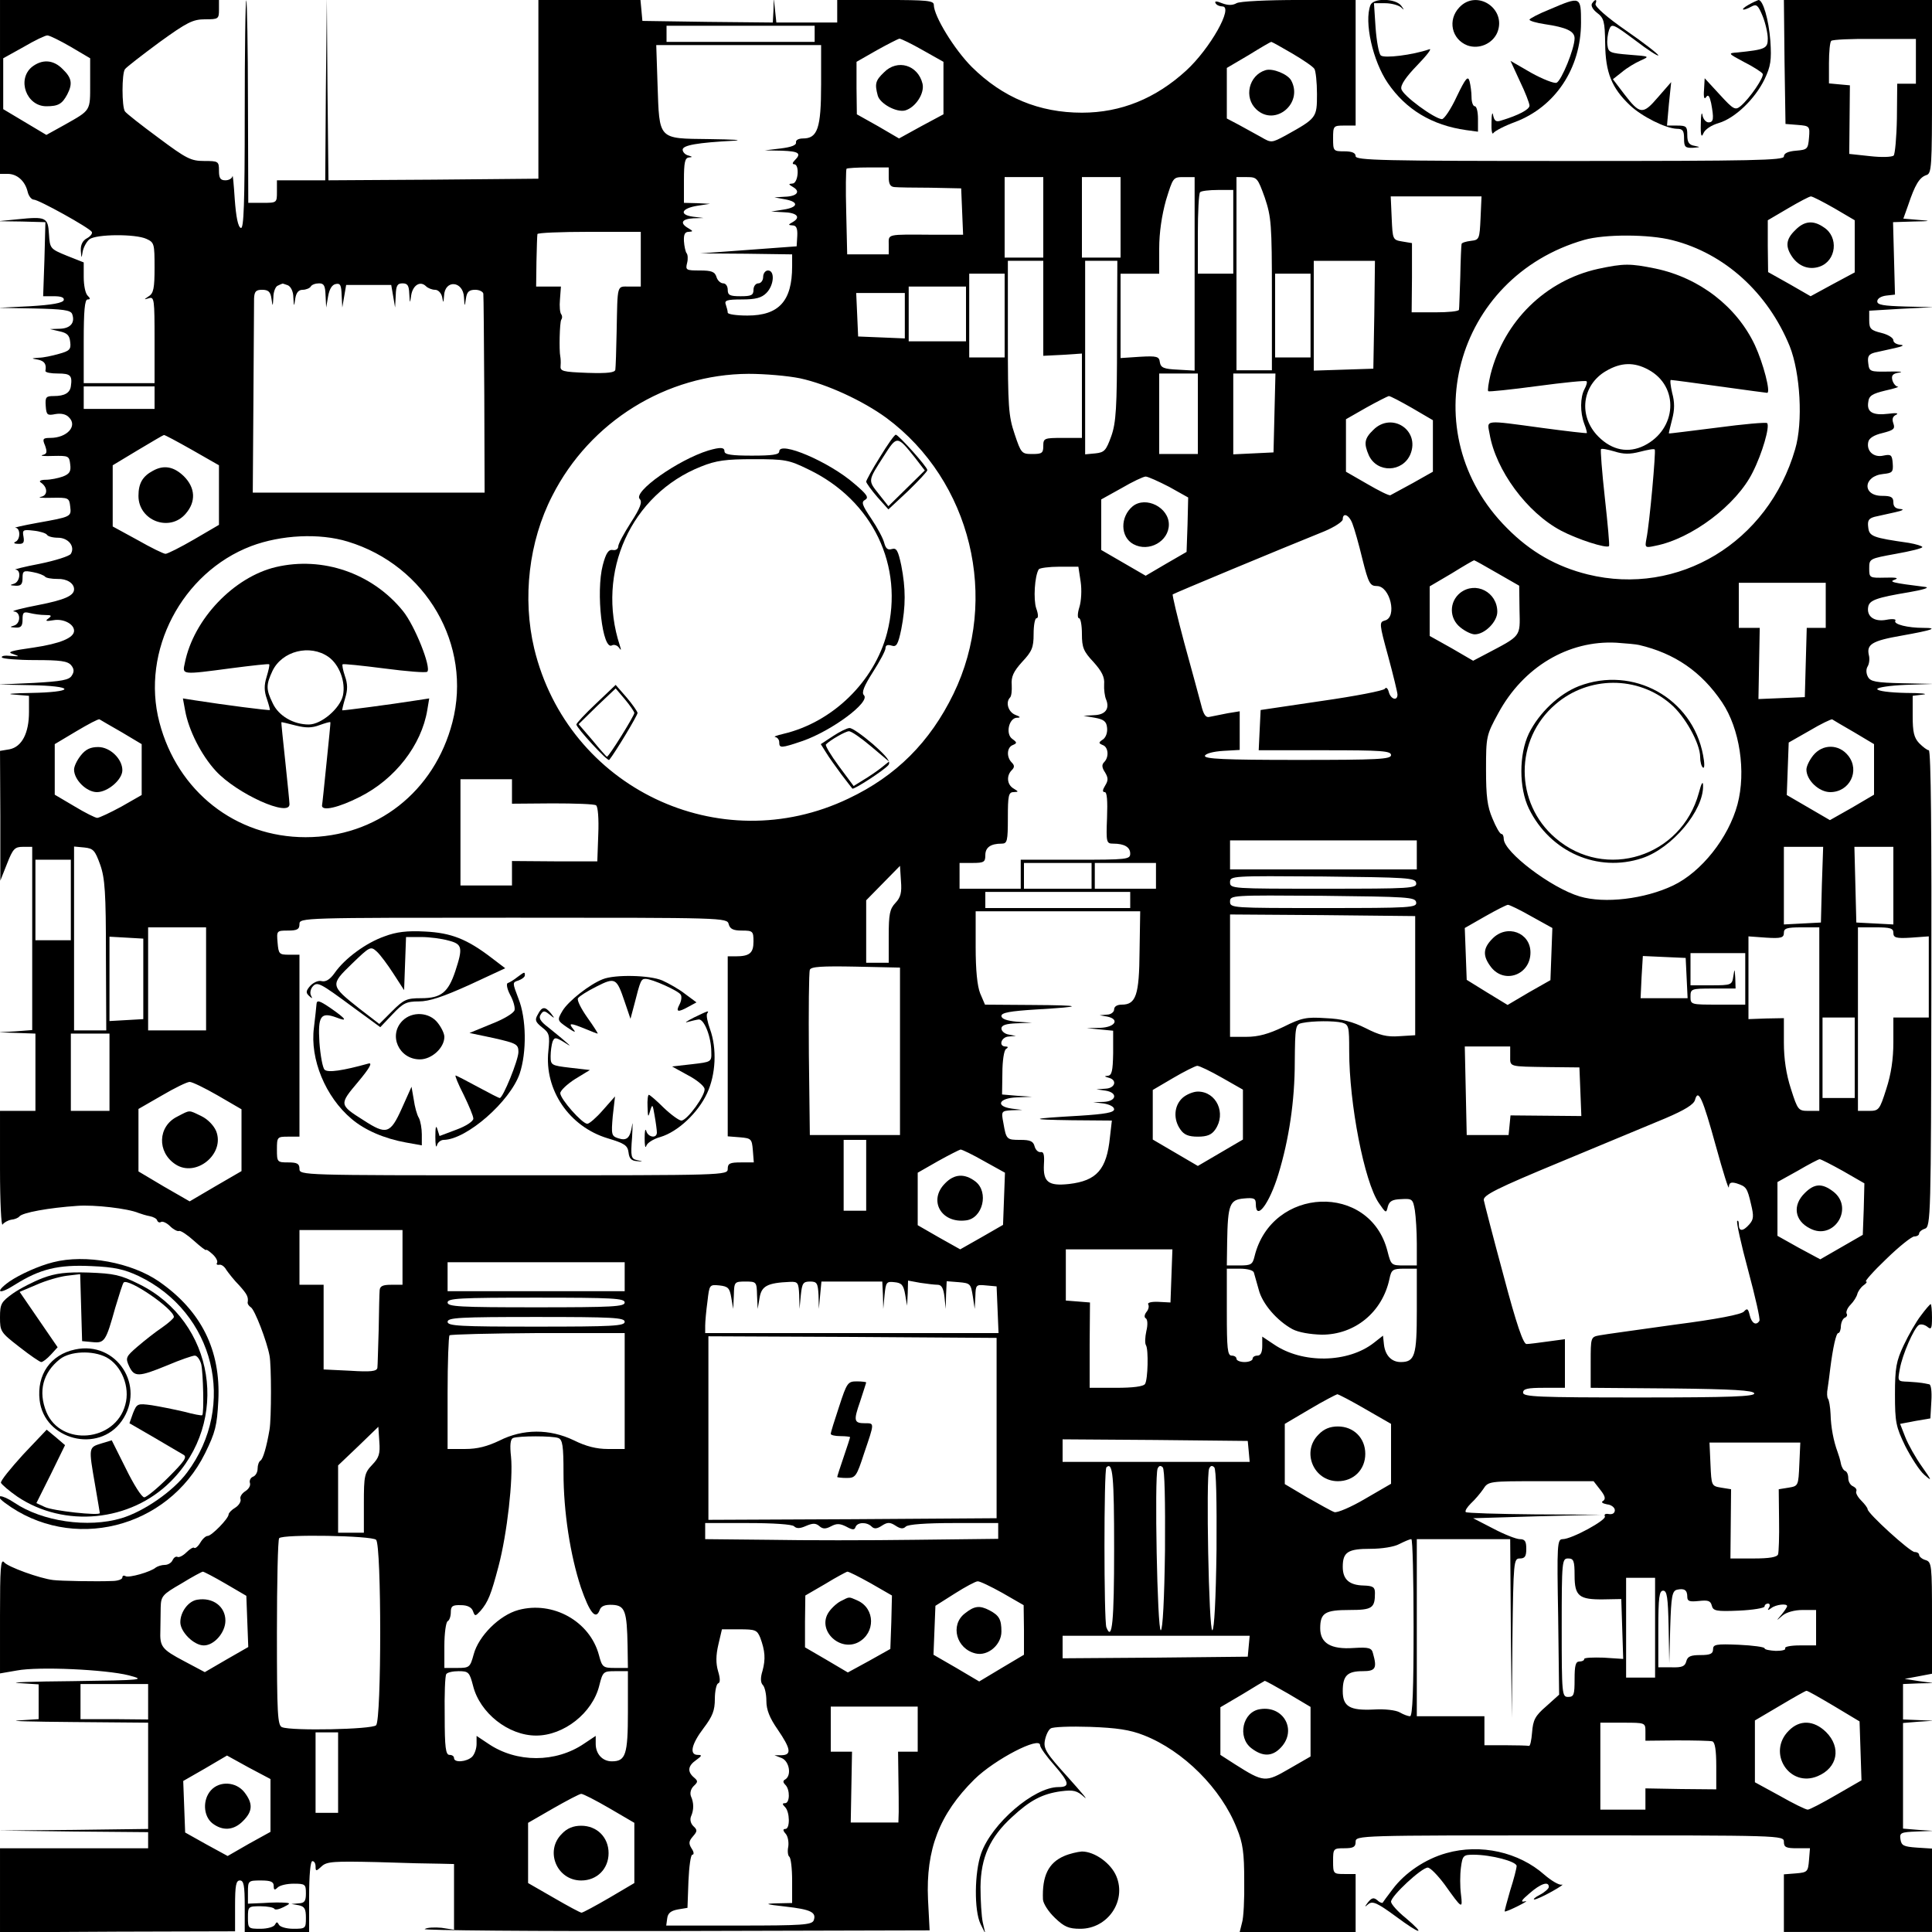 <?xml version="1.0" standalone="no"?>
<!DOCTYPE svg PUBLIC "-//W3C//DTD SVG 20010904//EN"
 "http://www.w3.org/TR/2001/REC-SVG-20010904/DTD/svg10.dtd">
<svg version="1.0" xmlns="http://www.w3.org/2000/svg"
 width="600pt" height="600pt" viewBox="0 0 600 600"
 preserveAspectRatio="xMidYMid meet">
<g transform="translate(0,600) scale(0.1,-0.1)"
fill="#000000" stroke="none">
<path d="M0 5730 l0 -270 24 0 c29 0 54 -22 62 -56 3 -13 12 -24 19 -24 15 0
172 -87 180 -100 3 -5 -4 -14 -15 -20 -13 -7 -20 -20 -19 -38 2 -26 2 -26 6
-2 3 13 12 30 21 37 21 16 143 17 177 1 24 -11 25 -15 25 -89 0 -63 -3 -80
-18 -89 -16 -11 -16 -11 1 -6 16 5 17 -6 17 -129 l0 -135 -110 0 -110 0 0 130
c0 94 3 130 12 130 9 0 9 3 0 12 -7 7 -12 32 -12 58 l0 45 -53 21 c-51 21 -52
22 -55 67 -3 52 -9 55 -97 46 l-60 -6 73 -1 73 -2 -3 -115 -4 -115 34 0 c22 0
32 -4 30 -12 -3 -9 -37 -15 -104 -19 l-99 -5 111 -2 c89 -2 113 -5 118 -17 10
-27 -5 -45 -38 -46 l-31 -1 30 -7 c23 -5 31 -12 33 -33 3 -23 -2 -28 -35 -37
-21 -6 -49 -12 -63 -12 -24 -2 -24 -2 -2 -6 20 -4 27 -14 23 -35 0 -5 17 -8
39 -8 39 0 45 -6 40 -40 -3 -20 -19 -30 -53 -30 -24 0 -27 -3 -25 -31 2 -28 5
-30 30 -25 17 3 33 0 42 -10 28 -27 -6 -64 -58 -64 -23 0 -25 -3 -16 -24 7
-20 6 -26 -8 -29 -9 -3 6 -4 33 -3 48 1 50 0 53 -26 3 -22 -2 -30 -23 -38 -14
-5 -38 -10 -53 -10 -15 0 -22 -4 -16 -8 23 -15 23 -41 1 -45 -12 -2 3 -4 33
-3 53 1 55 0 58 -27 4 -32 3 -32 -103 -51 -44 -8 -74 -15 -67 -15 16 -1 16
-38 -1 -44 -6 -3 -2 -6 9 -6 17 -1 20 4 17 22 -4 21 -2 23 31 19 20 -2 39 -8
42 -13 3 -5 18 -9 34 -9 32 0 54 -27 40 -50 -4 -7 -48 -21 -97 -31 -48 -9 -82
-18 -75 -18 19 -1 14 -39 -5 -44 -14 -4 -12 -5 5 -6 17 -1 22 4 22 24 0 22 3
24 33 18 17 -3 34 -10 37 -14 3 -4 20 -7 39 -7 28 1 51 -13 51 -32 0 -20 -29
-33 -111 -49 -52 -10 -86 -19 -76 -20 22 -1 22 -38 0 -44 -14 -4 -12 -5 5 -6
17 -1 22 4 22 25 0 22 3 25 23 20 12 -3 33 -6 47 -6 20 0 22 -2 10 -11 -11 -8
-7 -9 17 -5 30 5 63 -12 63 -33 0 -22 -44 -40 -125 -52 -71 -10 -85 -14 -65
-20 22 -8 22 -8 -7 -6 -18 2 -30 0 -27 -5 3 -4 49 -8 103 -8 78 0 101 -3 112
-16 9 -11 10 -20 2 -32 -8 -14 -32 -18 -119 -23 l-109 -5 103 -2 c60 -1 102
-6 102 -12 0 -6 -42 -11 -102 -12 -57 -1 -82 -3 -56 -5 l48 -4 0 -50 c0 -66
-22 -108 -60 -116 l-30 -5 1 -202 0 -201 21 53 c18 46 24 52 49 52 l29 0 0
-284 0 -285 -52 -4 -53 -3 58 -2 57 -2 0 -120 0 -120 -55 0 -55 0 0 -182 c0
-101 4 -178 8 -171 4 6 16 13 27 15 11 1 22 6 25 10 9 12 91 27 180 33 52 4
157 -8 190 -22 8 -3 24 -8 35 -10 11 -2 22 -8 23 -13 2 -6 8 -8 12 -5 5 3 18
-3 28 -13 10 -10 23 -17 28 -15 5 2 26 -12 47 -31 20 -18 37 -31 37 -28 0 3 9
-3 20 -13 11 -10 17 -22 14 -27 -3 -4 0 -7 6 -6 7 2 17 -5 23 -16 7 -10 24
-32 40 -48 25 -28 29 -36 26 -54 0 -4 4 -10 10 -14 12 -7 50 -106 58 -150 6
-30 6 -195 0 -230 -9 -53 -20 -91 -28 -96 -5 -3 -9 -14 -9 -25 0 -11 -6 -22
-14 -25 -8 -3 -12 -12 -10 -19 3 -8 -3 -19 -14 -26 -11 -7 -18 -18 -15 -25 2
-7 -5 -19 -16 -26 -12 -7 -21 -17 -21 -21 0 -13 -53 -67 -65 -67 -6 0 -16 -9
-23 -21 -7 -12 -16 -19 -19 -16 -2 3 -13 -3 -24 -14 -11 -11 -24 -17 -28 -14
-5 2 -11 -2 -15 -10 -3 -8 -14 -15 -24 -15 -10 0 -22 -4 -28 -8 -16 -14 -84
-33 -94 -27 -5 3 -10 2 -10 -4 0 -6 -15 -11 -32 -11 -47 -2 -160 0 -183 3 -42
5 -141 41 -152 55 -11 13 -13 -19 -13 -165 l0 -180 52 9 c68 13 277 3 348 -15
53 -14 47 -15 -175 -18 -126 -1 -202 -4 -167 -6 l62 -4 0 -54 0 -54 -62 -4
c-35 -2 42 -4 170 -5 l232 -2 0 -165 0 -165 -232 -3 -233 -2 233 -3 232 -2 0
-25 0 -25 -230 0 -230 0 0 -131 0 -130 365 2 365 1 0 79 c0 64 3 79 15 79 12
0 15 -16 15 -80 l0 -80 100 0 100 0 0 110 c0 67 4 110 10 110 6 0 10 -7 10
-17 0 -15 2 -15 19 1 16 15 38 16 172 13 85 -3 173 -5 197 -5 l42 -1 0 -102 0
-102 -39 6 c-21 2 -45 1 -52 -4 -8 -4 342 -7 777 -6 l791 2 -5 96 c-7 155 35
265 144 373 63 62 204 135 204 106 0 -7 20 -35 45 -63 46 -53 49 -67 12 -67
-76 0 -207 -113 -240 -206 -21 -60 -22 -177 -2 -219 l15 -30 -8 35 c-4 19 -7
69 -7 110 1 91 29 154 98 217 56 52 94 72 152 80 39 5 50 2 72 -18 15 -13 -8
14 -50 61 -68 75 -77 89 -72 115 3 16 11 33 18 37 6 5 62 7 122 5 83 -3 124
-9 167 -26 123 -48 241 -166 289 -289 19 -46 23 -77 23 -162 1 -58 -2 -117 -7
-132 l-7 -28 180 0 180 0 0 90 0 90 -35 0 c-34 0 -35 1 -35 40 0 39 1 40 35
40 28 0 35 4 35 20 0 20 7 20 665 20 658 0 665 0 665 -20 0 -17 7 -20 41 -20
l40 0 -3 -37 c-3 -36 -5 -38 -40 -41 l-38 -3 0 -90 0 -89 230 0 230 0 0 129 0
130 -47 3 c-41 3 -48 6 -51 26 -3 20 1 22 50 24 l53 2 -47 3 -48 4 0 164 0
164 48 4 47 3 -47 2 -48 2 0 55 0 55 48 2 47 1 -45 6 -45 7 43 8 42 8 0 173
c0 165 -1 174 -20 180 -11 3 -20 11 -20 16 0 5 -6 9 -14 9 -14 0 -146 120
-146 133 0 4 -9 16 -20 27 -12 12 -18 25 -15 29 2 5 -2 11 -10 15 -8 3 -15 14
-15 25 0 11 -4 21 -10 23 -5 2 -11 12 -13 23 -2 11 -7 27 -10 35 -13 35 -21
78 -22 118 -1 23 -5 45 -8 48 -3 4 -4 18 -1 33 2 14 6 42 8 61 8 63 18 110 25
110 4 0 8 10 8 22 1 13 7 24 13 26 5 2 8 8 5 12 -3 5 2 18 12 28 10 10 19 25
21 33 2 8 10 20 19 27 9 6 13 12 8 12 -5 0 23 32 63 70 40 39 79 70 87 70 8 0
15 4 15 9 0 5 8 12 18 15 18 6 19 38 20 746 1 470 -1 740 -8 740 -5 0 -18 10
-30 22 -16 17 -20 35 -20 84 l0 63 33 4 c17 2 -7 5 -55 5 -49 1 -88 6 -88 12
0 5 39 11 88 13 l87 3 -97 2 c-82 2 -99 5 -107 20 -6 11 -6 24 -1 32 5 8 7 24
4 35 -8 34 10 45 102 61 95 17 116 24 67 24 -48 0 -93 11 -87 22 4 5 -8 7 -28
3 -38 -7 -62 11 -56 41 4 20 26 28 128 45 41 7 64 14 50 16 -105 13 -115 16
-95 23 13 5 3 7 -30 6 -49 -1 -50 -1 -50 29 0 30 1 30 83 45 45 8 82 17 82 21
0 3 -19 9 -42 13 -112 16 -123 20 -126 48 -3 22 2 28 20 33 13 3 41 9 63 14
23 5 30 9 18 10 -16 1 -23 7 -23 21 0 16 -7 20 -35 20 -63 0 -59 62 4 68 28 3
31 6 29 33 -2 26 -5 29 -29 24 -30 -7 -53 14 -47 42 2 12 18 22 44 28 35 9 40
13 34 30 -5 14 -2 22 9 27 9 5 -2 6 -24 3 -49 -6 -68 5 -63 36 2 20 12 26 53
36 28 6 45 12 39 12 -7 1 -14 10 -17 20 -4 15 1 21 22 24 14 2 -1 4 -34 3 -58
-1 -60 0 -63 26 -3 22 2 28 20 33 13 3 41 9 63 14 23 5 30 9 18 10 -13 1 -23
7 -23 14 0 8 -17 18 -37 23 -33 8 -38 13 -38 39 l0 30 100 6 100 5 -87 2 c-69
2 -88 5 -88 16 0 9 12 16 28 18 l27 3 -3 113 -3 112 63 2 c55 1 57 2 16 5
l-47 4 15 42 c21 63 35 86 56 93 17 5 18 22 18 275 l0 269 -230 0 -230 0 2
-192 3 -193 38 -3 c37 -3 38 -4 35 -40 -3 -35 -5 -37 -40 -40 -25 -2 -38 -8
-38 -18 0 -12 -93 -14 -665 -14 -584 0 -665 2 -665 15 0 10 -11 15 -35 15 -34
0 -35 1 -35 40 0 39 1 40 35 40 l35 0 0 195 0 195 -176 0 c-98 0 -184 -4 -194
-10 -12 -7 -27 -7 -45 0 -17 7 -24 7 -20 0 3 -6 13 -10 21 -10 36 0 -38 -131
-112 -199 -95 -87 -203 -131 -324 -131 -133 0 -246 47 -342 142 -54 54 -118
158 -118 193 0 13 -22 15 -150 15 l-150 0 0 -35 0 -35 -94 0 -95 0 -4 38 -4
37 -1 -38 -2 -37 -202 2 -203 3 -3 33 -3 32 -159 0 -158 0 0 -277 0 -278 -326
-3 -326 -2 -3 282 -2 283 -3 -282 -2 -283 -75 0 -75 0 0 -35 c0 -35 0 -35 -45
-35 l-44 0 -1 312 c0 171 -3 314 -5 317 -3 2 -5 -157 -5 -353 0 -282 -3 -357
-12 -354 -9 3 -15 35 -19 89 -3 46 -6 78 -7 72 -1 -7 -11 -13 -22 -13 -16 0
-20 7 -20 30 0 29 -2 30 -46 30 -41 0 -55 7 -142 72 -53 39 -100 76 -104 82
-10 14 -10 118 0 131 4 6 52 43 106 83 87 63 105 72 143 72 41 0 43 1 43 30
l0 30 -340 0 -340 0 0 -270z m2530 165 l0 -25 -230 0 -230 0 0 25 0 25 230 0
230 0 0 -25z m-2311 -40 l61 -36 0 -78 c0 -87 3 -82 -80 -129 l-56 -31 -67 40
-67 40 0 79 0 79 63 35 c34 20 67 36 74 36 7 0 39 -16 72 -35z m2647 -11 l64
-36 0 -81 0 -82 -69 -37 -69 -38 -65 38 -66 37 -1 82 0 81 63 36 c34 19 66 35
70 36 5 0 38 -16 73 -36z m3084 -35 l0 -69 -29 0 -29 0 -1 -107 c-1 -60 -6
-112 -10 -116 -5 -5 -38 -6 -73 -2 l-65 7 1 106 1 107 -33 3 -32 3 0 63 c0 34
3 66 7 69 3 4 64 7 135 6 l128 0 0 -70z m-1937 25 c34 -20 65 -41 69 -48 4 -6
8 -41 8 -78 0 -74 -1 -75 -98 -129 -43 -23 -44 -23 -75 -5 -18 10 -49 27 -69
38 l-38 20 0 78 0 79 68 40 c37 23 68 41 70 41 2 0 31 -16 65 -36z m-1463 -97
c0 -135 -11 -167 -56 -167 -14 0 -23 -5 -22 -12 2 -9 -15 -15 -47 -19 l-50 -6
53 -1 c53 -2 62 -8 40 -30 -7 -7 -8 -12 -2 -12 18 0 13 -60 -5 -60 -13 -1 -13
-2 2 -11 24 -14 12 -29 -26 -30 l-32 -2 33 -6 c44 -8 41 -25 -5 -32 l-38 -6
37 -2 c42 -1 56 -15 31 -30 -16 -9 -16 -10 -2 -11 12 0 16 -9 15 -32 l-2 -33
-149 -11 -150 -11 143 -1 142 -2 0 -37 c0 -108 -41 -153 -139 -153 -34 0 -61
4 -61 9 0 5 -3 16 -6 25 -5 13 3 16 50 16 43 0 61 5 76 20 24 24 27 70 5 70
-8 0 -15 -9 -15 -20 0 -11 -7 -20 -15 -20 -8 0 -15 -9 -15 -20 0 -17 -7 -20
-40 -20 -33 0 -40 3 -40 20 0 11 -6 20 -14 20 -8 0 -18 9 -21 20 -5 16 -15 20
-52 20 -42 0 -45 1 -39 24 3 12 2 26 -2 30 -3 4 -7 21 -8 37 -1 21 3 29 15 29
14 1 14 2 -1 11 -28 16 -21 29 15 31 l32 1 -33 4 c-44 6 -36 26 14 34 l39 6
-40 2 -41 1 0 70 c0 56 3 70 16 71 11 1 11 2 -2 6 -10 2 -18 11 -18 18 0 14
46 22 160 28 30 2 -4 4 -77 5 -161 2 -155 -4 -161 170 l-4 122 256 0 256 0 0
-123z m210 -287 c0 -22 5 -30 18 -31 9 -1 60 -2 112 -2 l95 -2 3 -72 3 -72
-93 0 c-147 1 -138 3 -138 -31 l0 -30 -64 0 -65 0 -3 131 c-2 72 -1 133 1 135
2 2 33 4 68 4 l63 0 0 -30z m480 -125 l0 -125 -60 0 -60 0 0 125 0 125 60 0
60 0 0 -125z m240 0 l0 -125 -60 0 -60 0 0 125 0 125 60 0 60 0 0 -125z m230
-176 l0 -300 -52 3 c-44 2 -53 6 -56 23 -2 18 -9 20 -62 17 l-60 -4 0 131 0
131 60 0 60 0 0 78 c0 50 8 103 21 150 22 71 22 72 55 72 l34 0 0 -301z m218
237 c20 -60 22 -82 22 -300 l0 -236 -55 0 -55 0 0 300 0 300 33 0 c31 0 33 -3
55 -64z m-98 -106 l0 -130 -55 0 -55 0 0 123 c0 68 3 127 7 130 3 4 28 7 55 7
l48 0 0 -130z m768 43 c-3 -66 -4 -68 -30 -71 -16 -2 -29 -6 -29 -10 -1 -4 -3
-50 -4 -102 -2 -52 -3 -98 -4 -102 -1 -5 -34 -8 -74 -8 l-73 0 1 108 0 107
-30 5 c-30 5 -30 6 -33 73 l-3 67 141 0 141 0 -3 -67z m1099 30 l63 -37 0 -81
0 -81 -69 -37 -68 -37 -66 38 -66 37 -1 80 0 81 63 37 c34 20 66 37 71 37 5 0
38 -17 73 -37z m-3707 -158 l0 -85 -35 0 c-40 0 -37 11 -40 -140 -1 -58 -3
-111 -4 -118 -1 -9 -23 -12 -86 -10 -79 3 -86 5 -84 23 1 11 0 23 -1 28 -4 19
-2 106 3 114 4 6 3 13 0 17 -4 4 -6 25 -4 46 l3 40 -39 0 -38 0 1 78 c1 42 2
80 3 85 0 4 73 7 161 7 l160 0 0 -85z m3204 59 c162 -41 296 -163 364 -329 33
-83 42 -236 17 -320 -84 -290 -363 -458 -644 -389 -97 24 -178 70 -251 144
-294 294 -164 779 240 895 63 18 201 18 274 -1z m-1954 -211 l0 -148 60 3 60
4 0 -131 0 -131 -60 0 c-57 0 -60 -1 -60 -25 0 -22 -4 -25 -34 -25 -33 0 -35
2 -55 62 -19 56 -21 85 -21 300 l0 238 55 0 55 0 0 -147z m229 -100 c0 -209
-3 -256 -18 -298 -16 -44 -21 -50 -49 -53 l-32 -3 0 300 0 301 50 0 50 0 -1
-247z m799 80 l-3 -168 -92 -3 -93 -3 0 171 0 170 95 0 95 0 -2 -167z m-1148
-3 l0 -130 -55 0 -55 0 0 130 0 130 55 0 55 0 0 -130z m950 0 l0 -130 -55 0
-55 0 0 130 0 130 55 0 55 0 0 -130z m-3176 94 c9 -4 17 -19 17 -38 2 -30 2
-30 6 -3 3 18 10 27 23 27 10 0 22 5 25 10 3 6 15 10 26 10 15 0 19 -7 20 -37
l2 -38 6 35 c4 22 12 36 24 38 14 3 17 -4 18 -35 l2 -38 6 35 6 35 70 0 70 0
6 -35 6 -35 2 38 c1 30 5 37 21 37 16 0 20 -7 21 -32 2 -32 2 -32 6 -5 5 31
28 46 46 28 6 -6 19 -11 28 -11 10 0 19 -10 22 -22 4 -21 4 -20 6 3 2 52 60
47 62 -5 2 -30 2 -30 6 -3 3 21 10 27 29 27 13 0 24 -6 25 -12 1 -7 2 -149 3
-315 l1 -303 -360 0 -360 0 2 288 c1 158 2 299 2 315 1 22 6 27 25 27 19 0 26
-6 29 -27 4 -27 4 -27 6 4 0 17 7 34 14 36 6 3 13 6 14 6 1 1 8 -2 17 -5z
m2106 -89 l0 -85 -89 0 -89 0 0 85 0 85 89 0 89 0 0 -85z m-190 -5 l0 -71 -72
3 -73 3 -3 68 -3 67 76 0 75 0 0 -70z m-325 -195 c83 -18 194 -69 268 -123
263 -195 352 -561 208 -857 -73 -150 -178 -255 -326 -325 -401 -192 -872 34
-976 466 -37 156 -17 332 56 474 117 231 355 378 610 379 50 0 121 -6 160 -14z
m1235 -110 l0 -125 -60 0 -60 0 0 125 0 125 60 0 60 0 0 -125z m238 3 l-3
-123 -62 -3 -63 -3 0 126 0 125 65 0 66 0 -3 -122z m-3478 47 l0 -35 -110 0
-110 0 0 35 0 35 110 0 110 0 0 -35z m3905 -32 l65 -38 0 -80 0 -80 -62 -35
c-35 -19 -66 -36 -70 -38 -4 -2 -36 14 -72 35 l-66 38 0 82 0 81 63 36 c34 19
66 35 70 36 5 0 37 -17 72 -37z m-3789 -130 l84 -48 0 -92 0 -93 -77 -45 c-43
-25 -83 -45 -89 -45 -6 0 -45 19 -87 43 l-77 42 0 95 0 95 78 47 c42 25 79 47
81 47 2 1 41 -20 87 -46z m3035 -115 l59 -33 -2 -84 -3 -85 -64 -37 -63 -37
-69 40 -69 40 0 78 0 79 63 35 c34 20 68 36 75 36 7 0 40 -15 73 -32z m569
-114 c6 -15 20 -64 31 -110 19 -76 24 -84 45 -84 41 0 64 -97 25 -107 -18 -5
-18 -9 10 -111 16 -59 29 -113 29 -119 0 -21 -21 -15 -27 8 -3 12 -9 16 -12
10 -4 -6 -92 -23 -197 -38 l-189 -28 -3 -62 -3 -63 206 0 c176 0 205 -2 205
-15 0 -13 -39 -15 -291 -15 -228 0 -290 3 -287 13 3 7 26 13 56 15 l52 3 0 60
0 60 -37 -6 c-21 -4 -46 -9 -55 -11 -13 -4 -20 5 -28 38 -6 24 -30 110 -52
191 -22 82 -38 150 -36 151 3 3 332 140 471 196 31 13 57 30 57 37 0 23 20 14
30 -13z m-3120 -56 c244 -74 387 -322 325 -561 -56 -216 -236 -357 -456 -357
-217 0 -398 142 -454 357 -58 221 70 465 285 547 93 35 212 41 300 14z m3570
-98 l68 -39 1 -76 c2 -84 6 -78 -104 -136 l-40 -21 -67 39 -68 38 0 77 0 77
68 40 c37 23 68 41 70 41 2 0 34 -18 72 -40z m-1294 -26 c4 -26 2 -61 -4 -80
-6 -19 -6 -34 -1 -34 5 0 9 -22 9 -49 0 -42 5 -54 36 -87 26 -29 35 -47 33
-69 -1 -16 2 -38 6 -47 12 -29 -2 -48 -37 -49 l-33 -2 35 -6 c27 -5 36 -11 38
-30 2 -15 -3 -30 -12 -37 -15 -10 -15 -12 -1 -18 17 -6 20 -37 4 -53 -8 -8 -7
-17 3 -32 10 -17 10 -25 0 -41 -8 -13 -9 -20 -1 -20 7 0 9 -27 7 -80 -3 -76
-2 -80 19 -80 35 0 53 -11 53 -31 0 -18 -10 -19 -170 -19 l-170 0 0 -45 0 -45
-95 0 -95 0 0 40 0 40 40 0 c36 0 40 3 40 24 0 24 16 36 51 36 17 0 19 8 19
80 0 69 2 80 18 80 16 1 16 1 0 11 -21 12 -23 40 -6 57 9 9 9 15 0 24 -17 17
-15 47 3 54 14 6 14 8 -1 19 -22 15 -11 65 14 66 13 0 11 3 -5 9 -22 9 -31 39
-16 54 4 4 6 21 5 39 -2 25 5 41 32 71 31 33 36 45 36 87 0 27 4 49 9 49 6 0
6 12 -1 31 -9 27 -5 100 8 121 3 4 32 8 64 8 l59 0 7 -46z m2314 -74 l0 -70
-30 0 -29 0 -3 -107 -3 -108 -72 -3 -72 -3 2 111 2 110 -32 0 -33 0 0 70 0 70
135 0 135 0 0 -70z m-580 -123 c111 -26 194 -83 258 -178 55 -82 75 -215 48
-317 -28 -104 -112 -210 -200 -252 -88 -42 -213 -57 -290 -34 -88 26 -236 138
-236 179 0 8 -3 15 -7 15 -5 0 -17 21 -28 48 -16 37 -20 69 -20 152 0 103 1
107 38 175 78 144 218 227 367 219 30 -2 62 -5 70 -7z m-4712 -271 l62 -37 0
-79 0 -79 -63 -36 c-35 -19 -69 -35 -75 -35 -6 0 -38 16 -71 36 l-61 36 0 79
0 78 67 40 c37 22 69 39 72 37 3 -2 34 -20 69 -40z m5380 0 l62 -37 0 -79 0
-78 -68 -40 -69 -39 -67 39 -67 39 3 82 3 81 65 37 c35 21 67 36 70 35 3 -2
33 -20 68 -40z m-4168 -184 l0 -38 126 1 c69 0 130 -2 135 -6 6 -3 9 -42 7
-90 l-3 -84 -132 0 -133 1 0 -38 0 -38 -80 0 -80 0 0 165 0 165 80 0 80 0 0
-38z m2810 -197 l0 -45 -290 0 -290 0 0 45 0 45 290 0 290 0 0 -45z m-4089
-30 c15 -42 18 -88 18 -282 l1 -233 -50 0 -50 0 0 286 0 285 32 -3 c28 -3 33
-9 49 -53z m5347 -62 l-3 -118 -57 -3 -58 -3 0 121 0 120 61 0 61 0 -4 -117z
m222 -3 l0 -121 -57 3 -58 3 -3 118 -3 117 61 0 60 0 0 -120z m-5660 -45 l0
-125 -55 0 -55 0 0 125 0 125 55 0 55 0 0 -125z m3170 75 l0 -40 -105 0 -105
0 0 40 0 40 105 0 105 0 0 -40z m200 0 l0 -40 -95 0 -95 0 0 40 0 40 95 0 95
0 0 -40z m-809 -84 c-18 -19 -21 -35 -21 -104 l0 -82 -35 0 -35 0 0 97 0 97
53 54 52 53 3 -47 c3 -36 -1 -51 -17 -68z m1617 62 c3 -17 -16 -18 -287 -18
-285 0 -291 0 -291 20 0 20 5 20 287 18 265 -3 288 -4 291 -20z m-888 -53 l0
-25 -225 0 -225 0 0 25 0 25 225 0 225 0 0 -25z m888 -7 c3 -17 -16 -18 -287
-18 -285 0 -291 0 -291 20 0 20 5 20 287 18 265 -3 288 -4 291 -20z m358 -44
l65 -36 -3 -81 -3 -81 -67 -38 -66 -39 -64 39 -63 39 -3 81 -3 80 63 36 c35
20 67 36 71 36 5 0 38 -16 73 -36z m-1217 -108 c-1 -136 -11 -166 -55 -166
-15 0 -24 -6 -24 -15 0 -8 -10 -16 -22 -16 l-23 -2 23 -4 c40 -8 26 -33 -20
-35 l-43 -1 41 -4 41 -4 0 -70 c-1 -55 -4 -69 -17 -70 -11 -1 -11 -2 3 -6 28
-7 20 -33 -10 -34 l-28 -2 28 -4 c39 -6 35 -33 -5 -35 l-33 -1 33 -4 c18 -3
32 -10 32 -18 0 -10 -28 -15 -107 -20 -158 -9 -163 -12 -24 -14 l124 -1 -6
-52 c-10 -100 -41 -135 -127 -145 -64 -7 -81 6 -78 61 2 30 -1 40 -10 38 -8
-1 -16 7 -19 18 -4 16 -14 20 -44 20 -43 0 -44 1 -53 53 -7 36 -6 37 26 39
l33 1 -32 4 c-53 7 -42 33 15 35 l47 2 -46 3 -47 4 1 67 c0 37 5 70 11 74 8 5
7 8 -1 8 -23 0 -14 30 10 31 l22 2 -22 4 c-13 2 -23 11 -23 19 0 10 14 15 48
16 l47 2 -47 3 c-32 3 -48 9 -48 18 0 10 27 15 108 20 152 9 148 13 -16 14
l-143 1 -15 35 c-9 23 -14 71 -14 145 l0 110 255 0 256 0 -2 -124z m856 -76
l0 -185 -49 -3 c-39 -3 -62 3 -105 25 -40 20 -74 29 -124 31 -60 4 -75 1 -131
-27 -46 -22 -78 -31 -115 -31 l-51 0 0 190 0 190 288 -2 287 -3 0 -185z
m-2132 160 c4 -15 14 -20 41 -20 34 0 36 -2 36 -34 0 -36 -12 -46 -56 -46
l-24 0 0 -279 0 -280 38 -3 c35 -3 37 -5 40 -40 l3 -38 -40 0 c-34 0 -41 -3
-41 -20 0 -20 -7 -20 -665 -20 -658 0 -665 0 -665 20 0 16 -7 20 -35 20 -34 0
-35 1 -35 40 0 39 1 40 35 40 l35 0 0 283 0 282 -32 0 c-31 0 -33 2 -36 38 -3
36 -3 37 32 37 29 0 36 4 36 20 0 20 7 20 664 20 655 0 664 0 669 -20z m-1623
-170 l0 -160 -90 0 -90 0 0 160 0 160 90 0 90 0 0 -160z m5010 -125 l0 -285
-33 0 c-32 0 -34 2 -55 68 -15 46 -22 94 -22 144 l0 76 -55 -1 -55 -2 0 128 0
129 55 -4 c47 -3 55 0 55 15 0 14 9 17 55 17 l55 0 0 -285z m230 268 c0 -15 8
-18 55 -15 l55 4 0 -126 0 -126 -55 0 -55 0 0 -77 c0 -52 -7 -99 -22 -145 -21
-66 -23 -68 -55 -68 l-33 0 0 285 0 285 55 0 c46 0 55 -3 55 -17z m-5435 -143
l0 -125 -52 -3 -53 -3 0 131 0 131 53 -3 52 -3 0 -125z m4975 0 l0 -80 -85 0
c-84 0 -85 0 -85 25 0 24 2 25 70 25 l70 0 -1 33 c-2 30 -2 30 -6 5 -4 -27 -6
-28 -69 -28 l-64 0 0 50 0 50 85 0 85 0 0 -80z m-182 3 l3 -63 -73 0 -73 0 3
65 4 66 66 -3 67 -3 3 -62z m-2443 -228 l0 -260 -140 0 -140 0 -3 250 c-1 137
0 255 3 263 3 10 37 12 142 10 l138 -3 0 -260z m2965 -20 l0 -125 -50 0 -50 0
0 125 0 125 50 0 50 0 0 -125z m-1592 109 c21 -6 22 -12 22 -88 0 -164 47
-406 92 -472 22 -32 23 -33 28 -11 5 17 14 22 42 23 34 2 36 0 42 -35 3 -20 6
-66 6 -103 l0 -68 -40 0 c-39 0 -40 1 -51 44 -54 214 -360 202 -413 -16 -6
-25 -11 -28 -46 -28 l-40 0 1 73 c2 117 8 131 52 135 32 3 37 0 37 -17 0 -55
42 0 70 92 33 108 51 228 51 349 1 111 2 117 23 121 34 7 99 7 124 1z m-3828
-154 l0 -120 -60 0 -60 0 0 120 0 120 60 0 60 0 0 -120z m4350 50 c0 -34 -6
-32 120 -34 l95 -1 3 -75 3 -76 -110 1 -110 1 -3 -31 -3 -30 -65 0 -65 0 -3
138 -3 137 71 0 70 0 0 -30z m-895 -67 l65 -37 0 -78 0 -77 -70 -41 -70 -41
-70 41 -70 41 0 77 0 77 63 37 c34 20 68 37 75 38 7 0 42 -17 77 -37z m-3119
-55 l74 -43 0 -96 0 -96 -81 -47 -80 -47 -80 46 -79 47 0 97 0 97 73 42 c39
23 78 42 86 42 8 0 47 -19 87 -42z m4653 -158 c22 -80 40 -137 40 -127 1 14 6
17 24 12 30 -10 33 -13 45 -65 9 -37 8 -47 -5 -62 -20 -23 -33 -23 -33 -1 0 9
-2 14 -5 11 -3 -3 12 -72 34 -153 22 -82 38 -152 35 -157 -10 -16 -24 -8 -30
17 -5 21 -8 23 -18 12 -7 -9 -84 -24 -216 -41 -113 -16 -217 -30 -232 -33 -28
-5 -28 -6 -28 -84 l0 -79 252 -2 c190 -2 252 -6 256 -15 3 -10 -73 -13 -357
-13 -314 0 -361 2 -361 15 0 12 14 15 65 15 l65 0 0 75 0 76 -52 -7 c-29 -4
-59 -8 -67 -8 -10 -1 -31 59 -72 214 -32 118 -59 223 -61 233 -2 15 39 36 237
118 132 55 279 116 327 136 61 26 88 43 92 57 10 37 24 5 65 -144z m-2639 -90
l0 -110 -35 0 -35 0 0 110 0 110 35 0 35 0 0 -110z m366 44 l65 -36 -3 -81 -3
-81 -66 -38 -67 -38 -66 37 -66 38 0 82 0 81 63 36 c34 19 66 35 70 36 5 0 38
-16 73 -36z m2668 -31 l66 -38 -2 -80 -3 -80 -66 -38 -66 -38 -67 36 -66 37 0
83 0 84 63 35 c34 20 65 36 68 36 4 0 37 -17 73 -37z m-4474 -268 l0 -85 -35
0 c-26 0 -35 -4 -36 -17 -1 -10 -2 -65 -3 -123 -2 -58 -3 -111 -4 -118 -2 -11
-21 -13 -84 -9 l-83 4 0 132 0 131 -37 0 -38 0 0 85 0 85 160 0 160 0 0 -85z
m2388 -57 l-3 -83 -38 2 c-22 1 -35 -3 -31 -8 3 -6 1 -16 -6 -24 -6 -8 -7 -16
-2 -19 6 -3 7 -20 2 -40 -4 -19 -5 -38 -1 -44 8 -13 6 -106 -3 -120 -5 -8 -38
-12 -90 -12 l-82 0 0 133 1 132 -37 3 -38 3 0 80 0 79 165 0 166 0 -3 -82z
m-1698 -3 l0 -45 -275 0 -275 0 0 45 0 45 275 0 275 0 0 -45z m1954 13 c2 -7
9 -31 15 -53 11 -44 57 -97 105 -123 19 -10 55 -16 91 -17 103 0 188 70 210
173 6 29 10 32 46 32 l39 0 0 -131 c0 -139 -6 -159 -50 -159 -28 0 -48 20 -52
54 l-3 28 -28 -22 c-80 -63 -222 -66 -311 -5 l-36 24 0 -29 c0 -20 -5 -30 -15
-30 -8 0 -15 -4 -15 -10 0 -5 -11 -10 -25 -10 -14 0 -25 5 -25 10 0 6 -7 10
-15 10 -13 0 -15 22 -15 135 l0 135 40 0 c24 0 42 -5 44 -12z m-1543 -70 l2
-43 6 35 c6 36 24 46 94 49 25 1 27 -2 29 -41 l1 -43 4 43 c4 37 7 42 29 42
21 0 24 -5 26 -42 l1 -43 4 43 4 42 95 0 94 0 2 -42 1 -43 4 43 c4 40 6 43 31
40 22 -2 28 -9 33 -38 l6 -35 2 39 1 39 38 -7 c20 -3 45 -6 54 -6 12 0 18 -11
21 -37 l4 -38 1 43 2 43 38 -3 c35 -3 37 -5 43 -43 l6 -40 2 38 c1 37 2 38 33
35 l33 -3 3 -72 3 -73 -455 0 -456 0 0 23 c0 12 3 46 7 75 6 52 6 53 37 50 27
-3 32 -8 37 -38 l6 -35 2 43 c1 41 2 42 36 42 34 0 35 -1 36 -42z m-411 -23
c0 -13 -37 -15 -275 -15 -238 0 -275 2 -275 15 0 13 37 15 275 15 238 0 275
-2 275 -15z m0 -60 c0 -13 -37 -15 -275 -15 -238 0 -275 2 -275 15 0 13 37 15
275 15 238 0 275 -2 275 -15z m0 -215 l0 -180 -52 0 c-35 0 -68 8 -106 27 -75
36 -158 36 -231 -1 -38 -18 -68 -26 -107 -26 l-54 0 0 173 c0 96 3 176 6 180
3 3 127 6 275 7 l269 0 0 -180z m1155 -115 l0 -280 -447 -3 -448 -2 0 285 0
285 448 -2 447 -3 0 -280z m1145 59 l80 -46 0 -93 0 -93 -81 -47 c-44 -26 -87
-44 -95 -41 -9 3 -46 24 -85 46 l-69 41 0 94 0 93 78 46 c42 25 81 45 85 46 4
0 44 -21 87 -46z m-3084 -173 c-24 -25 -26 -34 -26 -119 l0 -92 -40 0 -40 0 0
105 0 104 63 60 62 60 3 -46 c3 -38 -1 -50 -22 -72z m578 83 c13 -5 16 -24 16
-108 0 -121 21 -256 54 -356 27 -78 46 -102 58 -71 4 13 16 18 40 17 39 -2 45
-19 47 -128 l1 -68 -40 0 c-37 0 -40 2 -50 40 -28 105 -143 169 -250 140 -59
-16 -124 -81 -139 -138 -11 -40 -13 -42 -51 -42 l-40 0 0 69 c0 39 5 73 10 76
6 3 10 16 10 28 0 19 5 23 32 22 20 0 33 -7 37 -19 6 -16 7 -16 23 1 24 28 33
51 56 138 27 102 46 272 39 341 -4 36 -2 54 6 58 18 7 123 7 141 0z m2144 -41
l3 -33 -290 0 -291 0 0 35 0 35 288 -2 287 -3 3 -32z m1710 -40 c-3 -67 -3
-68 -33 -73 l-31 -5 1 -95 c1 -52 -1 -101 -3 -107 -3 -9 -27 -13 -76 -13 l-72
0 1 108 1 107 -31 5 c-30 5 -30 6 -33 73 l-3 67 141 0 141 0 -3 -67z m-2128
-263 c0 -225 -6 -290 -24 -244 -8 21 -8 489 0 497 20 19 24 -27 24 -253z m158
-3 c-2 -154 -7 -248 -13 -250 -11 -2 -20 476 -10 502 4 9 9 11 16 4 6 -6 8
-104 7 -256z m160 0 c-2 -154 -7 -248 -13 -250 -11 -2 -20 476 -10 502 4 9 9
11 16 4 6 -6 8 -104 7 -256z m1192 186 c15 -19 17 -28 9 -34 -8 -4 -3 -8 12
-11 13 -1 24 -10 24 -18 0 -9 -7 -14 -19 -12 -10 2 -15 -1 -12 -7 7 -11 -103
-71 -131 -71 -17 0 -18 -15 -14 -241 l3 -242 -40 -36 c-35 -30 -41 -43 -44
-81 -2 -25 -6 -44 -10 -42 -5 1 -37 2 -73 2 l-65 0 0 45 0 45 -105 0 -105 0 0
275 0 275 145 0 145 0 2 -277 3 -278 2 248 c3 239 4 247 23 247 16 0 20 7 20
30 0 23 -4 30 -20 30 -11 0 -49 15 -83 33 l-62 32 200 6 200 5 -208 1 c-115 1
-211 4 -215 7 -3 4 4 15 16 27 12 11 29 31 38 44 16 25 17 25 179 25 l164 0
21 -27z m-2504 -113 c8 -8 19 -7 37 1 21 9 30 9 41 0 11 -10 20 -10 37 -1 17
9 27 9 47 -1 20 -11 26 -11 29 -1 6 15 35 16 50 1 8 -8 17 -7 32 3 17 11 25
11 42 0 15 -10 24 -11 32 -3 7 7 63 11 149 11 l138 0 0 -25 0 -24 -257 -3
c-142 -2 -347 -2 -455 0 l-198 2 0 25 0 25 133 0 c79 0 137 -4 143 -10z
m-1298 -42 c17 -17 17 -559 0 -576 -13 -13 -262 -18 -292 -6 -14 5 -16 41 -16
293 0 158 3 291 7 294 12 13 288 8 301 -5z m3222 -273 c0 -188 -3 -275 -11
-275 -6 0 -20 5 -32 12 -12 7 -47 11 -79 9 -76 -4 -98 9 -98 57 0 48 14 62 62
62 40 0 45 9 32 55 -4 17 -12 20 -60 17 -71 -5 -104 15 -104 61 0 48 15 57 91
57 71 0 79 6 79 53 0 18 -6 22 -35 23 -45 1 -65 19 -65 58 0 46 16 56 86 56
35 0 74 6 90 15 16 8 32 15 37 15 4 0 7 -124 7 -275z m500 162 c0 -64 14 -75
90 -74 l55 1 3 -93 3 -93 -61 4 c-33 1 -60 0 -60 -4 0 -5 -7 -8 -15 -8 -12 0
-15 -13 -15 -55 0 -48 -2 -55 -20 -55 -19 0 -20 7 -20 215 0 208 1 215 20 215
17 0 20 -7 20 -53z m-4190 -25 l65 -38 3 -80 3 -79 -68 -39 -67 -39 -64 34
c-70 37 -76 45 -74 96 0 18 1 50 1 71 1 35 5 40 64 74 34 21 64 37 67 37 3 0
34 -16 70 -37z m2004 1 l66 -38 -2 -83 -3 -83 -66 -37 -66 -36 -66 39 -67 39
0 81 1 80 62 36 c34 21 65 37 68 38 4 1 37 -16 73 -36z m2436 -138 l0 -155
-45 0 -45 0 0 155 0 155 45 0 45 0 0 -155z m-2027 108 l66 -38 1 -77 0 -77
-69 -41 -70 -42 -71 42 -71 41 3 76 3 76 60 38 c33 21 65 38 71 38 6 1 41 -16
77 -36z m2127 -12 c0 -14 7 -16 36 -13 28 3 36 1 40 -14 4 -17 14 -19 84 -16
44 2 80 8 80 13 0 5 5 9 11 9 5 0 7 -6 3 -12 -6 -10 -4 -10 7 -2 14 11 49 15
49 6 0 -3 -8 -15 -17 -26 -18 -21 -18 -21 3 -3 12 10 37 17 62 17 l42 0 0 -55
0 -55 -51 0 c-27 0 -48 -4 -45 -9 3 -5 -10 -8 -29 -8 -19 1 -35 4 -35 8 0 4
-36 9 -80 11 -71 3 -80 1 -80 -14 0 -14 -9 -18 -39 -18 -30 0 -40 -4 -44 -19
-4 -16 -13 -20 -46 -19 l-41 0 0 119 c0 99 3 119 15 119 12 0 15 -20 17 -112
l2 -113 3 112 c3 96 6 112 21 116 23 5 32 -1 32 -22z m-2879 -127 c15 -41 17
-66 7 -103 -7 -22 -6 -37 1 -44 6 -6 11 -28 11 -49 0 -28 10 -53 35 -89 41
-60 44 -79 13 -80 l-23 0 23 -9 c23 -10 31 -53 11 -66 -8 -4 -8 -9 0 -17 15
-15 14 -57 -1 -57 -9 0 -9 -3 0 -12 15 -15 16 -68 1 -68 -8 0 -8 -5 1 -15 7
-8 10 -26 8 -40 -3 -14 -1 -28 3 -31 5 -3 9 -36 9 -75 l0 -69 -47 -1 c-41 -1
-37 -3 26 -10 80 -9 97 -18 88 -43 -6 -14 -36 -16 -232 -16 l-226 0 3 22 c2
17 12 24 33 28 l30 5 3 83 c2 45 7 82 12 82 6 0 5 9 -2 19 -10 16 -9 23 4 38
14 16 14 20 1 32 -8 8 -11 20 -7 30 9 20 9 42 0 62 -4 10 -1 23 8 32 14 13 14
16 1 27 -21 18 -19 36 7 54 18 13 19 16 5 16 -27 0 -20 33 18 83 28 37 35 55
35 91 0 24 5 46 10 48 7 2 7 15 0 38 -7 24 -7 49 1 83 l11 47 54 0 c50 0 55
-2 65 -26z m1517 -26 l-3 -33 -287 -3 -288 -2 0 35 0 35 291 0 290 0 -3 -32z
m-2409 -123 c21 -85 110 -155 196 -155 86 0 175 70 196 155 11 44 13 45 50 45
l39 0 0 -126 c0 -134 -7 -154 -50 -154 -29 0 -50 23 -50 54 l0 25 -36 -24
c-88 -60 -210 -60 -298 0 l-36 24 0 -25 c0 -14 -6 -32 -14 -40 -17 -16 -56
-19 -56 -4 0 6 -6 10 -14 10 -12 0 -15 23 -15 121 -1 66 1 125 5 130 3 5 20 9
38 9 31 0 34 -3 45 -45z m2532 -25 l69 -41 0 -77 0 -77 -66 -38 c-74 -43 -79
-43 -169 14 l-45 29 0 74 0 74 68 40 c37 23 68 41 70 42 2 0 35 -18 73 -40z
m-3541 -25 l0 -55 -105 1 -105 0 0 55 0 54 105 0 105 0 0 -55z m5235 -13 l80
-48 3 -91 3 -92 -78 -45 c-43 -25 -83 -46 -89 -46 -6 0 -45 19 -87 43 l-77 42
0 96 0 96 78 46 c42 25 79 46 82 46 3 1 41 -21 85 -47z m-2845 -72 l0 -70 -31
0 -30 0 1 -77 c1 -43 1 -93 1 -110 l-1 -33 -74 0 -74 0 2 110 2 110 -33 0 -33
0 0 70 0 70 135 0 135 0 0 -70z m2260 -8 l0 -28 98 1 c53 0 103 -1 110 -3 8
-3 12 -27 12 -77 l0 -72 -110 1 -110 2 0 -33 0 -33 -70 0 -70 0 0 135 0 135
70 0 c70 0 70 0 70 -28z m-4060 -127 l0 -125 -35 0 -35 0 0 125 0 125 35 0 35
0 0 -125z m-210 -102 l0 -82 -67 -37 -66 -38 -66 36 -66 37 -3 80 -3 80 68 39
68 40 67 -37 68 -36 0 -82z m1053 -9 l77 -45 0 -93 0 -94 -78 -46 c-43 -25
-82 -46 -86 -46 -4 0 -43 21 -86 46 l-80 46 0 93 0 94 78 45 c42 24 82 45 87
45 6 0 45 -20 88 -45z m-1043 -241 c0 -13 3 -14 12 -5 7 7 29 12 50 12 36 0
38 -2 38 -30 0 -24 -4 -30 -22 -31 l-23 -2 23 -4 c18 -4 22 -11 22 -39 0 -33
-1 -34 -39 -34 -22 0 -42 6 -45 13 -5 9 -7 9 -12 0 -3 -7 -23 -13 -45 -13 -38
0 -39 1 -39 35 0 34 1 35 39 35 22 0 41 -4 43 -8 2 -4 14 -2 28 5 22 11 23 13
5 14 -11 1 -41 1 -67 -1 l-48 -2 0 36 c0 35 1 36 40 36 31 0 40 -4 40 -17z"/>
<path d="M99 5792 c-47 -39 -17 -122 45 -122 37 0 49 7 65 37 17 33 14 51 -14
78 -29 30 -64 32 -96 7z"/>
<path d="M2745 5775 c-26 -25 -29 -35 -19 -72 7 -25 58 -53 85 -46 32 9 61 53
54 83 -14 58 -78 78 -120 35z"/>
<path d="M3930 5782 c-52 -16 -68 -85 -28 -122 58 -54 146 19 108 90 -11 20
-58 39 -80 32z"/>
<path d="M5575 5285 c-29 -28 -31 -51 -9 -83 21 -30 53 -41 85 -30 52 18 60
92 13 122 -33 23 -61 20 -89 -9z"/>
<path d="M4963 5165 c-163 -36 -292 -162 -334 -328 -6 -26 -10 -50 -7 -52 2
-2 70 5 152 16 82 11 151 18 153 15 3 -2 0 -13 -6 -24 -14 -26 -14 -73 -1
-108 6 -15 9 -28 8 -29 -2 -1 -64 6 -138 16 -184 25 -172 26 -164 -18 19 -113
116 -245 222 -301 51 -27 141 -56 149 -48 2 2 -4 69 -13 150 -9 81 -14 149
-12 151 2 3 21 -1 42 -7 28 -9 48 -9 79 -1 23 6 44 10 46 7 4 -4 -16 -230 -26
-278 -5 -27 -4 -28 28 -21 113 22 252 127 302 228 30 59 54 143 45 153 -4 3
-73 -3 -155 -14 -81 -10 -149 -19 -150 -18 -1 1 4 20 10 44 8 30 8 53 0 82 -5
22 -7 40 -4 40 4 0 72 -9 151 -20 79 -11 146 -20 148 -20 12 0 -12 92 -38 148
-56 119 -171 209 -309 238 -79 16 -98 16 -178 -1z m156 -313 c97 -52 89 -185
-13 -236 -49 -24 -99 -15 -142 28 -63 63 -52 160 24 204 46 27 87 28 131 4z"/>
<path d="M2733 4581 c-24 -38 -43 -73 -43 -77 1 -5 16 -26 35 -48 l34 -38 61
57 c33 32 60 61 60 65 0 10 -90 110 -98 110 -4 0 -26 -31 -49 -69z m109 -3
l30 -39 -56 -55 -57 -56 -30 38 c-34 43 -34 40 16 118 41 64 41 64 97 -6z"/>
<path d="M2200 4601 c-94 -29 -236 -129 -213 -151 8 -9 2 -27 -28 -73 -21 -33
-39 -66 -39 -74 0 -8 -8 -13 -17 -11 -13 2 -21 -9 -31 -47 -22 -84 -1 -268 29
-249 6 3 16 0 21 -7 7 -10 8 -9 3 6 -75 228 35 470 252 556 47 19 77 23 163
23 98 0 110 -2 171 -32 200 -96 297 -300 244 -507 -39 -151 -169 -278 -322
-314 -21 -5 -32 -9 -25 -10 6 -1 12 -8 12 -16 0 -19 5 -19 73 4 91 32 211 121
190 142 -8 8 0 28 28 72 21 33 39 66 39 74 0 9 6 12 19 8 15 -5 20 3 30 51 14
72 14 126 0 198 -10 47 -15 55 -29 51 -13 -4 -19 1 -24 19 -3 13 -21 47 -40
75 -29 43 -32 52 -19 59 12 7 5 17 -34 50 -78 68 -233 134 -233 100 0 -10 -21
-13 -85 -13 -61 0 -85 3 -85 13 0 13 -12 14 -50 3z"/>
<path d="M1851 3815 c-34 -32 -61 -61 -61 -65 0 -10 97 -116 102 -110 18 22
88 138 88 146 -1 5 -16 27 -34 48 l-34 39 -61 -58z m119 -29 c0 -9 -79 -136
-85 -136 -2 0 -22 23 -45 51 l-43 50 57 56 58 55 28 -33 c16 -19 29 -38 30
-43z"/>
<path d="M2587 3714 l-38 -25 17 -27 c9 -15 31 -45 47 -67 17 -22 32 -42 34
-44 3 -5 99 57 112 73 8 10 -3 25 -48 65 -33 28 -65 51 -73 50 -7 0 -30 -11
-51 -25z m117 -31 l57 -48 -25 -20 c-14 -11 -39 -28 -56 -38 l-29 -18 -46 62
c-25 34 -43 64 -40 67 12 13 61 41 71 41 7 1 37 -20 68 -46z"/>
<path d="M4265 4665 c-28 -27 -30 -42 -14 -79 26 -56 105 -53 129 3 31 75 -58
133 -115 76z"/>
<path d="M475 4538 c-32 -17 -45 -39 -45 -78 0 -77 97 -114 147 -55 32 37 30
80 -6 116 -31 30 -62 36 -96 17z"/>
<path d="M3518 4428 c-40 -33 -39 -96 2 -118 48 -26 110 9 110 61 0 53 -71 89
-112 57z"/>
<path d="M857 4239 c-131 -31 -256 -162 -283 -298 -8 -37 -12 -37 146 -16 62
8 115 14 116 12 2 -2 -2 -19 -8 -39 -8 -26 -8 -44 1 -69 6 -18 10 -33 9 -34
-3 -2 -143 16 -232 30 l-38 6 7 -38 c11 -61 50 -138 95 -187 65 -71 231 -146
229 -103 0 6 -6 66 -13 132 -7 66 -13 121 -12 122 1 1 20 -4 44 -10 32 -8 50
-8 74 1 17 6 33 11 34 9 1 -1 -5 -58 -12 -127 -7 -69 -13 -128 -14 -132 0 -18
52 -6 117 27 110 55 192 161 210 270 l6 36 -39 -6 c-82 -13 -229 -32 -231 -31
-1 1 3 18 9 38 8 26 8 44 -1 69 -6 18 -9 34 -7 36 2 2 60 -4 130 -13 69 -9
129 -14 133 -10 13 13 -39 144 -76 189 -95 117 -249 170 -394 136z m163 -279
c34 -24 54 -78 45 -120 -9 -40 -67 -90 -106 -90 -48 0 -94 27 -112 66 -21 43
-21 57 -1 100 30 63 117 84 174 44z"/>
<path d="M4535 4159 c-35 -28 -35 -80 1 -108 15 -12 34 -21 44 -21 31 0 70 39
70 70 0 61 -67 96 -115 59z"/>
<path d="M4903 3869 c-61 -24 -123 -82 -155 -147 -31 -65 -31 -169 0 -233 66
-135 214 -200 352 -154 93 31 191 148 189 225 0 16 -5 9 -13 -22 -54 -199
-290 -274 -445 -141 -128 109 -128 307 0 416 102 88 255 89 357 1 45 -38 92
-123 92 -165 0 -15 4 -30 9 -33 5 -3 5 14 0 39 -33 177 -217 279 -386 214z"/>
<path d="M251 3654 c-12 -15 -21 -34 -21 -44 0 -32 39 -70 71 -70 34 0 79 39
79 68 0 35 -38 72 -75 72 -24 0 -39 -7 -54 -26z"/>
<path d="M5631 3654 c-12 -15 -21 -34 -21 -44 0 -33 39 -70 74 -70 60 0 93 66
56 113 -29 37 -80 37 -109 1z"/>
<path d="M4635 3085 c-30 -30 -31 -54 -4 -89 42 -53 122 -23 122 46 0 62 -73
89 -118 43z"/>
<path d="M1194 3092 c-57 -20 -123 -68 -155 -114 -14 -20 -28 -28 -40 -25 -10
3 -25 -4 -35 -14 -14 -16 -15 -22 -4 -32 10 -9 11 -9 6 1 -4 7 -2 19 4 27 15
18 22 14 129 -65 l82 -60 38 40 c33 35 43 40 82 40 32 0 74 14 156 51 l112 52
-42 32 c-77 59 -126 78 -207 82 -55 3 -89 -1 -126 -15z m199 -13 c43 -11 45
-22 21 -95 -22 -66 -44 -84 -106 -84 -45 0 -54 -4 -90 -40 l-40 -40 -61 47
c-92 73 -92 74 -24 140 56 54 58 55 77 38 11 -10 34 -41 52 -69 l33 -51 3 83
3 82 47 0 c26 0 64 -5 85 -11z"/>
<path d="M1606 2965 c-10 -8 -23 -16 -29 -18 -5 -1 -3 -17 7 -36 10 -18 16
-39 14 -48 -2 -9 -33 -28 -72 -43 l-68 -28 76 -16 c70 -16 76 -19 76 -43 0
-25 -48 -143 -58 -143 -3 0 -34 16 -69 35 -35 19 -66 35 -68 35 -3 0 8 -27 25
-60 16 -33 30 -66 30 -74 0 -8 -22 -23 -52 -34 l-53 -20 -7 22 c-4 13 -6 5 -6
-24 0 -25 2 -37 5 -27 2 9 12 17 21 17 71 1 206 119 236 206 22 66 21 171 -4
233 -19 50 -19 50 0 56 11 4 20 11 20 16 0 12 -1 11 -24 -6z"/>
<path d="M1872 2959 c-41 -16 -107 -68 -125 -98 -17 -29 -17 -30 15 -52 22
-15 28 -17 19 -6 -17 21 -11 21 36 2 19 -8 37 -15 39 -15 2 0 -12 22 -32 50
-19 27 -33 54 -29 60 4 6 29 22 57 36 59 30 63 27 88 -47 l18 -53 12 45 c19
75 21 79 35 79 20 0 102 -37 109 -49 4 -6 2 -20 -4 -31 -12 -23 -5 -25 29 -6
l24 13 -35 26 c-19 15 -51 33 -71 42 -40 17 -148 19 -185 4z"/>
<path d="M983 2882 c-1 -10 -4 -42 -8 -73 -13 -98 36 -216 117 -284 41 -35
102 -61 168 -73 l50 -9 0 34 c0 18 -4 41 -9 51 -6 9 -13 35 -16 57 l-7 40 -30
-67 c-36 -80 -48 -83 -119 -37 -76 48 -76 49 -17 119 36 43 46 61 32 57 -79
-22 -126 -29 -136 -19 -6 6 -13 44 -16 85 -5 82 4 95 53 77 36 -14 31 -5 -18
29 -35 24 -43 26 -44 13z"/>
<path d="M1670 2849 c-10 -17 -7 -23 14 -40 22 -17 24 -24 19 -73 -13 -121 65
-235 184 -271 53 -16 62 -22 65 -44 2 -19 9 -26 26 -27 20 -2 20 -1 1 3 -19 4
-21 10 -16 71 2 37 2 54 0 37 -6 -39 -16 -49 -43 -40 -21 7 -22 11 -17 69 l7
61 -38 -43 c-20 -23 -42 -42 -48 -42 -16 0 -84 77 -84 95 0 8 21 28 46 44 l46
28 -61 7 c-59 7 -61 8 -61 36 0 15 3 36 6 45 6 14 9 14 33 0 25 -16 26 -16 5
2 -11 10 -35 29 -52 43 -24 18 -30 29 -23 39 8 13 12 13 28 0 16 -13 17 -13 4
4 -18 22 -28 22 -41 -4z"/>
<path d="M2155 2840 c-22 -11 -31 -18 -20 -14 11 3 27 7 35 8 17 1 39 -54 39
-101 1 -31 0 -31 -60 -38 l-62 -7 49 -27 c27 -14 50 -33 52 -42 4 -19 -54 -99
-72 -99 -7 0 -32 18 -55 40 -22 22 -43 40 -46 40 -3 0 -5 -17 -4 -37 1 -33 2
-35 8 -13 7 23 8 21 14 -15 4 -22 7 -46 7 -52 0 -20 -28 -15 -33 5 -3 9 -5 -1
-5 -23 0 -22 2 -33 5 -24 2 9 22 22 44 28 54 16 117 75 145 136 27 58 31 138
9 199 -8 22 -12 43 -9 48 7 11 5 10 -41 -12z"/>
<path d="M1250 2830 c-45 -45 -11 -120 54 -120 37 0 76 36 76 70 0 10 -9 29
-21 44 -26 33 -79 36 -109 6z"/>
<path d="M3672 2590 c-26 -24 -29 -66 -6 -98 11 -16 25 -22 54 -22 29 0 43 6
54 22 35 50 4 118 -54 118 -14 0 -36 -9 -48 -20z"/>
<path d="M550 2532 c-60 -30 -63 -110 -5 -148 64 -42 155 33 126 104 -8 18
-27 37 -46 46 -40 19 -33 20 -75 -2z"/>
<path d="M2935 2325 c-53 -53 -12 -125 65 -115 52 6 72 88 29 121 -33 25 -65
24 -94 -6z"/>
<path d="M5605 2295 c-39 -38 -32 -86 16 -110 74 -39 138 63 73 114 -35 27
-59 26 -89 -4z"/>
<path d="M2606 1632 c-14 -42 -26 -80 -26 -85 0 -4 14 -7 30 -7 17 0 30 -2 30
-3 0 -2 -9 -30 -20 -62 -11 -32 -20 -60 -20 -62 0 -1 13 -3 29 -3 28 0 31 4
55 78 32 94 32 92 3 92 -35 0 -37 7 -16 67 10 31 19 58 19 60 0 1 -13 3 -29 3
-28 0 -31 -4 -55 -78z"/>
<path d="M4095 1545 c-54 -53 -16 -145 60 -145 49 0 85 36 85 85 0 49 -36 85
-85 85 -25 0 -44 -8 -60 -25z"/>
<path d="M613 1032 c-28 -4 -53 -38 -53 -70 0 -30 42 -72 73 -72 32 0 67 40
67 77 0 44 -39 73 -87 65z"/>
<path d="M2610 1027 c-13 -7 -31 -24 -39 -38 -31 -55 38 -119 95 -89 53 29 52
104 -2 129 -30 13 -24 13 -54 -2z"/>
<path d="M2996 989 c-46 -36 -26 -110 34 -124 38 -9 80 27 80 68 0 38 -7 50
-37 66 -31 16 -47 14 -77 -10z"/>
<path d="M3913 692 c-54 -8 -71 -87 -27 -121 35 -27 65 -27 92 2 51 54 8 131
-65 119z"/>
<path d="M5555 625 c-68 -68 2 -178 90 -141 62 26 74 89 26 137 -38 37 -82 39
-116 4z"/>
<path d="M655 440 c-26 -29 -24 -79 4 -102 32 -25 67 -23 96 7 30 30 31 54 4
89 -26 33 -77 36 -104 6z"/>
<path d="M1745 305 c-54 -53 -16 -145 60 -145 49 0 85 36 85 85 0 49 -36 85
-85 85 -25 0 -44 -8 -60 -25z"/>
<path d="M4256 5984 c-20 -52 7 -173 54 -242 56 -82 137 -131 243 -146 l37 -5
0 40 c0 21 -4 39 -10 39 -5 0 -10 12 -10 28 0 15 -3 37 -6 49 -5 19 -12 11
-40 -47 -18 -39 -39 -70 -46 -70 -23 1 -123 74 -126 94 -3 12 15 38 50 74 29
30 46 52 37 49 -52 -18 -141 -29 -151 -19 -6 6 -13 45 -16 86 l-5 76 35 0 c19
0 40 -6 48 -12 12 -11 12 -10 1 5 -18 22 -86 24 -95 1z"/>
<path d="M4532 5977 c-37 -39 -24 -99 25 -118 36 -13 78 5 93 40 30 74 -64
136 -118 78z"/>
<path d="M4813 5971 c-35 -14 -63 -29 -63 -32 0 -4 21 -10 47 -14 68 -10 93
-22 93 -44 0 -32 -41 -132 -56 -138 -7 -3 -43 11 -79 31 l-64 37 29 -63 c17
-35 30 -69 30 -76 0 -12 -34 -30 -87 -46 -17 -6 -22 -2 -26 16 -2 13 -5 3 -5
-22 -1 -25 2 -40 6 -33 4 6 34 22 67 34 125 47 205 167 205 309 0 82 -1 82
-97 41z"/>
<path d="M4944 5989 c-4 -7 3 -19 16 -29 21 -16 24 -26 25 -96 1 -89 20 -137
77 -191 37 -35 111 -72 146 -73 18 0 22 -6 22 -30 0 -26 3 -30 28 -29 23 2 24
2 5 6 -18 3 -23 11 -23 34 0 26 -3 29 -31 29 l-32 0 6 68 7 67 -41 -47 c-47
-55 -56 -54 -105 10 l-35 46 28 22 c15 13 42 29 58 36 29 13 29 13 -35 18 -61
5 -65 7 -68 30 -2 14 1 35 5 47 8 21 11 20 81 -32 39 -30 72 -51 72 -47 0 4
-45 39 -100 77 -58 40 -98 75 -95 83 6 15 -1 16 -11 1z"/>
<path d="M5430 5985 c-28 -16 -19 -21 10 -5 15 8 20 4 34 -30 9 -22 16 -54 16
-70 0 -31 -8 -34 -95 -43 -29 -2 -29 -3 22 -30 28 -14 54 -31 57 -36 6 -9 -40
-77 -69 -101 -16 -13 -22 -10 -64 36 l-47 51 -2 -36 c-2 -23 1 -31 6 -23 7 10
11 4 16 -18 9 -48 8 -60 -8 -60 -8 0 -17 10 -19 23 -2 12 -5 0 -5 -28 -1 -36
2 -44 8 -29 5 12 24 25 48 32 50 15 112 74 142 136 19 40 22 59 18 119 -5 66
-23 128 -37 127 -3 -1 -17 -7 -31 -15z"/>
<path d="M165 2080 c-44 -11 -102 -37 -136 -60 -47 -34 -33 -42 17 -10 78 49
134 63 238 58 72 -3 102 -10 147 -31 235 -113 306 -401 150 -610 -43 -58 -134
-121 -204 -142 -104 -31 -246 -10 -332 48 -40 27 -66 27 -30 0 207 -155 506
-81 622 154 32 65 37 86 41 163 8 157 -53 279 -184 370 -85 59 -228 86 -329
60z"/>
<path d="M133 2031 c-29 -11 -70 -32 -93 -48 -36 -26 -40 -32 -40 -74 0 -44 2
-47 60 -92 33 -26 64 -47 68 -47 5 0 18 10 30 23 l21 23 -59 86 -59 86 52 22
c29 13 71 25 94 28 l42 5 3 -104 3 -104 32 -3 c38 -4 42 3 71 107 12 40 23 75
26 78 14 15 156 -82 156 -107 0 -4 -17 -19 -37 -33 -21 -14 -55 -41 -76 -59
-36 -31 -38 -35 -26 -61 16 -34 29 -34 119 3 40 17 78 30 85 30 7 0 16 -12 20
-27 6 -27 9 -153 3 -158 -2 -2 -27 3 -57 11 -30 7 -75 16 -100 20 -44 6 -46 5
-58 -25 l-11 -31 76 -44 c42 -25 84 -49 92 -54 12 -7 2 -21 -47 -70 -34 -34
-68 -62 -75 -62 -8 0 -33 40 -57 89 l-44 88 -33 -10 c-39 -12 -39 -12 -19
-127 8 -47 15 -87 15 -89 0 -9 -147 7 -171 19 l-26 12 45 90 44 90 -28 24 -29
24 -73 -77 c-39 -43 -71 -82 -69 -88 2 -5 25 -25 51 -43 146 -98 351 -78 476
47 187 187 137 497 -98 613 -58 29 -78 33 -157 36 -69 2 -102 -2 -142 -17z"/>
<path d="M5966 1915 c-15 -19 -39 -61 -54 -93 -23 -49 -27 -70 -27 -152 0 -87
3 -101 32 -161 18 -35 44 -76 59 -89 25 -22 24 -19 -7 25 -20 28 -43 69 -52
92 l-16 41 47 9 47 8 3 53 c2 31 -1 53 -7 53 -6 1 -15 3 -21 4 -5 1 -25 3 -44
4 -33 1 -33 1 -26 39 8 46 44 127 59 137 7 4 18 1 26 -5 13 -11 15 -6 15 29 0
22 -2 41 -4 41 -2 0 -16 -16 -30 -35z"/>
<path d="M233 1809 c-76 -16 -119 -78 -110 -157 14 -124 183 -167 255 -65 76
108 -16 250 -145 222z m97 -24 c47 -25 75 -92 59 -148 -31 -115 -200 -130
-245 -22 -26 64 -11 122 42 164 32 25 101 28 144 6z"/>
<path d="M4492 245 c-65 -18 -129 -61 -167 -112 -16 -21 -30 -40 -31 -42 -2
-2 -10 1 -17 8 -11 9 -17 7 -28 -6 -12 -16 -12 -17 1 -6 13 10 28 3 84 -38 78
-58 97 -61 31 -5 -25 20 -45 43 -45 50 0 18 95 106 114 106 8 0 31 -24 52 -52
55 -77 57 -79 51 -30 -3 23 -3 60 0 82 5 38 8 40 39 40 55 0 134 -21 134 -35
0 -7 -9 -42 -20 -76 -10 -35 -18 -64 -17 -65 1 -2 20 6 42 17 22 11 31 17 20
14 -14 -3 -10 4 15 25 34 30 60 39 60 20 0 -5 -12 -16 -27 -24 -16 -8 -23 -15
-18 -15 6 0 30 11 55 25 25 14 38 23 30 21 -8 -2 -32 12 -54 31 -79 70 -198
97 -304 67z"/>
<path d="M3305 236 c-49 -21 -69 -62 -66 -135 1 -13 17 -38 37 -57 29 -28 43
-34 79 -34 85 0 144 86 112 163 -17 41 -68 77 -107 77 -14 -1 -39 -7 -55 -14z"/>
</g>
</svg>
